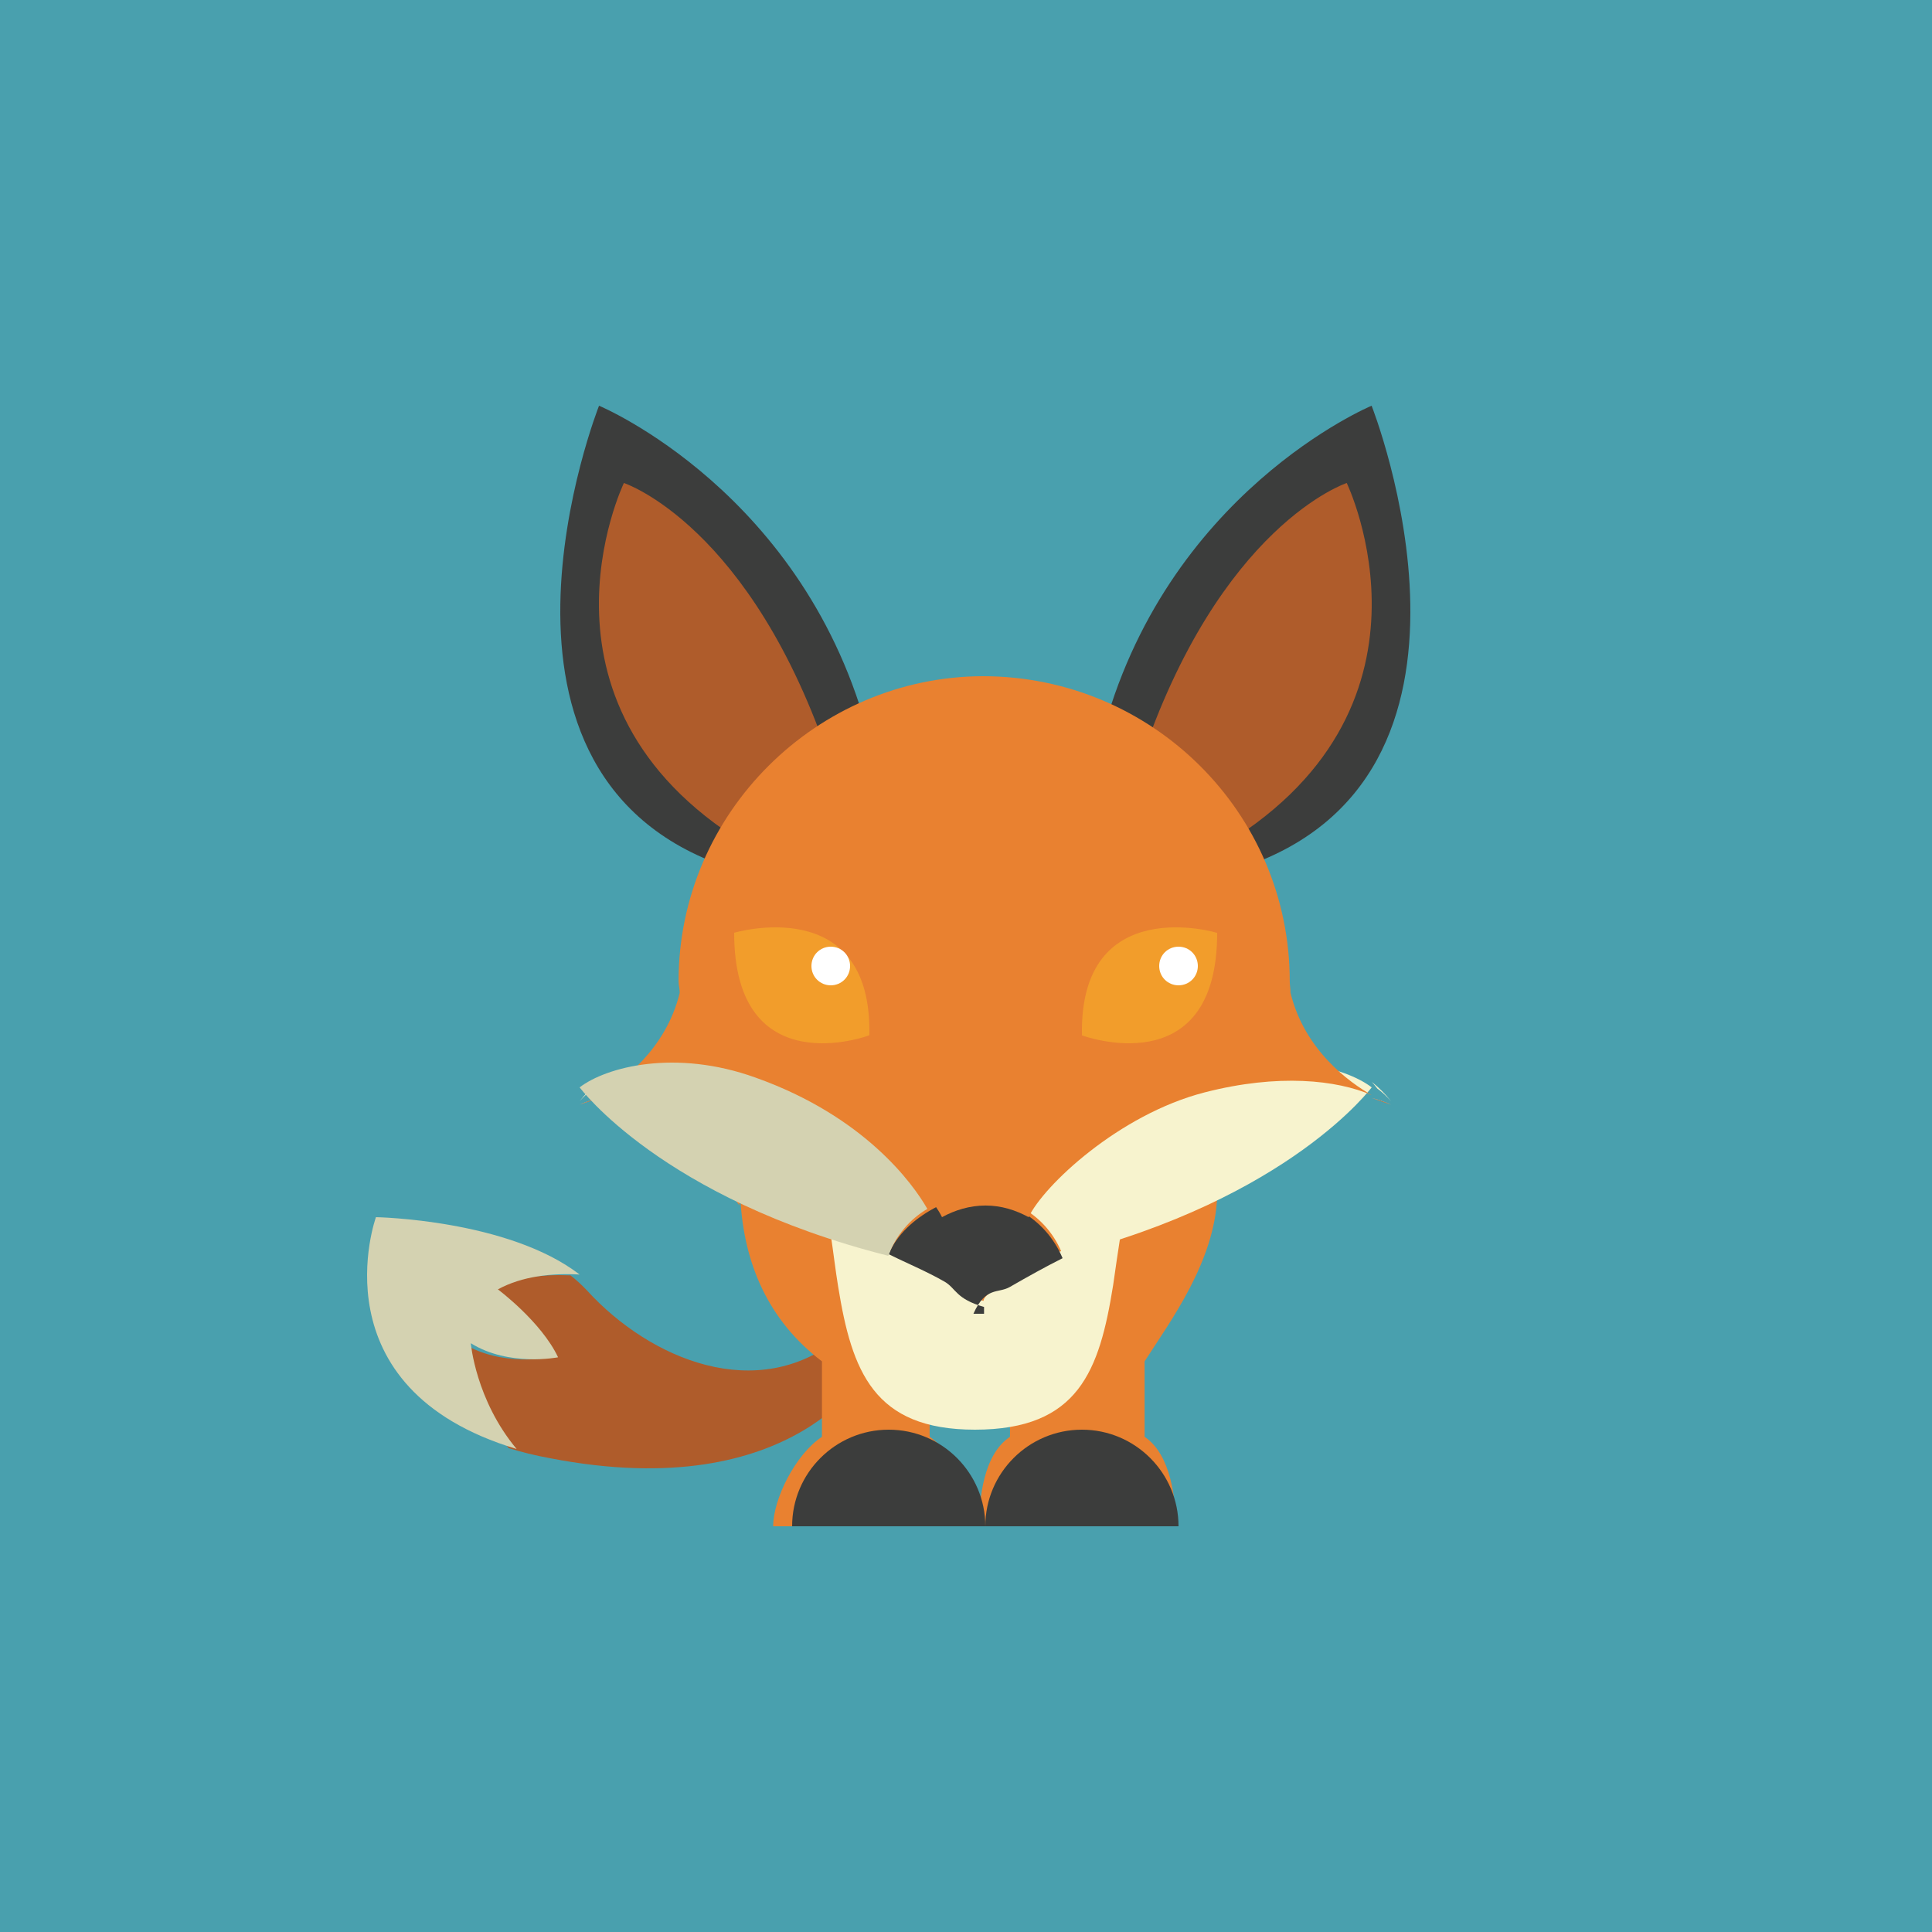 <?xml version="1.0" encoding="UTF-8"?>
<svg width="100px" height="100px" viewBox="0 0 100 100" version="1.1" xmlns="http://www.w3.org/2000/svg" xmlns:xlink="http://www.w3.org/1999/xlink">
    <!-- Generator: Sketch 54.1 (76490) - https://sketchapp.com -->
    <title>fox</title>
    <desc>Created with Sketch.</desc>
    <g id="fox" stroke="none" stroke-width="1" fill="none" fill-rule="evenodd">
        <rect id="Rectangle" fill="#49A0AE" x="0" y="0" width="100" height="100"></rect>
        <g id="icons8-fox" fill-rule="nonzero">
            <path d="M100,50 C100,77.61 77.61,100 50,100 C22.39,100 0,77.61 0,50 C0,22.39 22.39,0 50,0 C77.61,0 100,22.39 100,50" id="Path" fill="#49A0AE"></path>
            <path d="M43.441,69.246 C39.208,72.679 33.66,70.384 30.379,66.791 C30.116,66.511 29.832,66.252 29.528,66.012 C28.131,65.953 26.633,66.092 25.397,66.791 C25.397,66.791 27.625,68.448 28.455,70.264 C28.455,70.264 25.964,70.763 24,69.545 C24,69.545 24.243,72.44 26.329,74.955 C26.977,75.154 27.686,75.334 28.455,75.474 C41.294,77.969 45,70.783 45,70.783 L43.441,69.246 Z" id="Path" fill="#AF5C2B"></path>
            <path d="M28.886,70.253 C28.02,68.414 25.771,66.737 25.771,66.737 C27.03,66.051 28.577,65.889 30,65.97 C26.308,63.121 19.459,63 19.459,63 C19.459,63 16.262,71.848 26.741,75 C24.616,72.455 24.369,69.525 24.369,69.525 C26.349,70.758 28.886,70.253 28.886,70.253" id="Path" fill="#D4D2B1"></path>
            <path d="M72,57 C71.729,56.654 71.396,56.308 71,56 C71.104,56.115 71.208,56.231 71.292,56.346 C71.562,56.538 71.792,56.769 72,57" id="Path" fill="#F7F3CE"></path>
            <path d="M72,57.171 C71.706,57.05 71.382,56.93 71,56.829 C71.618,57.05 72,57.171 72,57.171" id="Path" fill="#F7F3CE"></path>
            <path d="M31,56 C30.604,56.308 30.271,56.654 30,57 C30.208,56.769 30.438,56.538 30.708,56.346 C30.792,56.231 30.875,56.115 31,56" id="Path" fill="#F7F3CE"></path>
            <path d="M30,57.171 C30,57.171 30.382,57.05 31,56.829 C30.618,56.93 30.294,57.05 30,57.171" id="Path" fill="#F7F3CE"></path>
            <path d="M63,61.946 C62.919,62.067 62.758,62.188 62.677,62.309 C62.758,62.188 62.798,62.067 62.879,61.946 C62.879,61.765 62.879,61.584 62.879,61.403 C62.879,54.557 57.305,49 50.439,49 C43.574,49 38,54.557 38,61.403 C38,61.624 38.02,61.846 38.04,62.067 C38.121,62.188 38.202,62.309 38.283,62.409 C38.202,62.289 38.404,62.168 38.323,62.067 C38.505,65.389 39.757,68.349 42.544,70.463 L42.544,74.369 C41.15,75.295 40.019,77.611 40.019,79 L50.197,79 C50.197,77.611 49.511,75.295 48.117,74.369 L48.117,73.584 C49.511,73.705 49.45,73.785 50.197,73.785 C50.964,73.785 52.277,73.705 52.277,73.584 L52.277,74.369 C50.884,75.295 50.682,77.611 50.682,79 L60.859,79 C60.859,77.611 60.617,75.295 59.244,74.369 L59.244,70.463 C60.617,68.329 62.859,65.309 63,61.946 M38.303,62.47 C38.384,62.57 38.464,62.671 38.525,62.772 C38.464,62.671 38.384,62.57 38.303,62.47 M62.515,62.389 C62.455,62.47 62.394,62.57 62.334,62.651 C62.394,62.57 62.455,62.47 62.515,62.389 M62.273,62.711 C62.192,62.812 62.132,62.893 62.051,62.993 C62.132,62.893 62.212,62.792 62.273,62.711" id="Shape" fill="#E98130"></path>
            <path d="M54.806,64.792 C53.977,65.229 53.33,65.708 52.441,66.25 C51.854,66.604 50.904,66.958 50.904,67.354 L50.904,62 L50.904,67.333 C49.509,66.938 49.489,66.583 48.923,66.229 C48.034,65.688 47.043,65.208 46.214,64.771 C46.214,64.771 46.154,64.771 46.154,64.771 C45.042,64.5 43.97,64.208 43,63.917 C43.142,64.854 43.243,65.75 43.384,66.604 C44.092,70.979 45.224,74 50.46,74 C55.837,74 56.908,70.938 57.616,66.521 C57.737,65.688 57.858,64.812 58,63.917 C56.989,64.208 55.938,64.521 54.806,64.792" id="Path" fill="#F7F3CE"></path>
            <path d="M57,38.251 C60.263,25.467 70.994,21 70.994,21 C70.994,21 78.668,40.395 63.997,45 L57,38.251 Z" id="Path" fill="#3C3D3C"></path>
            <path d="M59,39.513 C63.106,27.163 69.707,25 69.707,25 C69.707,25 75.403,36.804 62.884,44 L59,39.513 Z" id="Path" fill="#AF5C2B"></path>
            <path d="M45,38.251 C41.737,25.467 31.006,21 31.006,21 C31.006,21 23.332,40.395 38.003,45 L45,38.251 Z" id="Path" fill="#3C3D3C"></path>
            <path d="M43,39.513 C38.894,27.163 32.293,25 32.293,25 C32.293,25 26.597,36.804 39.116,44 L43,39.513 Z" id="Path" fill="#AF5C2B"></path>
            <path d="M55.022,65 C54.629,63.945 53.903,63.1 53,62.573 C53.746,61.264 56.258,57.782 61.892,55.777 C66.053,54.278 69.626,55.228 71,56.283 C71,56.262 66.799,62.024 55.022,65" id="Path" fill="#F7F3CE"></path>
            <path d="M52.819,62.683 C52.12,62.29 51.252,62.269 50.384,62.269 L50.934,62.269 L50.934,62 C49.473,62 49.028,62.166 48.308,62.559 C47.334,63.097 46.424,63.883 46,64.917 C46.868,65.352 47.969,65.807 48.901,66.345 C49.494,66.697 49.473,67.234 50.934,67.648 L50.934,68 L50.384,68 C51.019,66.572 51.654,66.966 52.268,66.614 C53.2,66.076 54.132,65.559 55,65.124 C54.555,64.069 53.793,63.221 52.819,62.683" id="Path" fill="#3C3D3C"></path>
            <path d="M66.797,51.387 C66.797,51.186 66.757,50.986 66.757,50.785 C66.757,42.08 59.638,35 50.869,35 L50.869,35 L50.869,35 L50.869,35 L50.869,35 C42.302,35.02 35.123,42.08 35.123,50.785 C35.123,50.986 35.183,51.186 35.183,51.387 C34.459,54.355 32.146,56.02 31,56.682 C32.81,55.9 35.847,55.559 39.648,56.542 C44.072,57.685 47.993,61.395 48.758,63 C49.421,62.639 50.186,62.398 51.01,62.398 C51.835,62.398 52.579,62.639 53.242,63 C54.007,61.375 57.908,57.685 62.352,56.542 C66.173,55.559 69.19,55.9 71,56.682 C69.834,56.02 67.521,54.355 66.797,51.387" id="Path" fill="#E98130"></path>
            <path d="M71,56.829 C71.618,57.07 72,57.171 72,57.171 C71.706,57.05 71.353,56.93 71,56.829" id="Path" fill="#AF5C2B"></path>
            <path d="M31,56.829 C30.618,56.93 30.294,57.05 30,57.171 C30,57.171 30.412,57.05 31,56.829" id="Path" fill="#AF5C2B"></path>
            <path d="M45.978,65 C46.371,63.945 47.097,63.1 48,62.573 C47.254,61.264 44.742,57.782 39.108,55.777 C34.947,54.278 31.374,55.228 30,56.283 C30,56.262 34.201,62.024 45.978,65" id="Path" fill="#D4D2B1"></path>
            <path d="M50.996,34.996 L50.996,34.996 C50.996,35.016 51.016,34.996 50.996,34.996 L50.996,34.996 Z" id="Path" fill="#E96331"></path>
            <path d="M49,62.992 L49,62.992 C49,63.013 49,63.013 49,62.992 C49,63.013 49,63.013 49,62.992" id="Path" fill="#0B191C"></path>
            <path d="M51.008,34.996 L51.008,34.996 C50.987,34.996 50.987,35.016 51.008,34.996 L51.008,34.996 Z" id="Path" fill="#A94825"></path>
            <path d="M49,62.975 C49,63.008 49,63.008 49,62.975 C49.595,62.37 50.279,62 51,62 L51,62 C50.279,62 49.595,62.37 49,62.975" id="Path" fill="#A94825"></path>
            <path d="M50.996,62 L50.996,62 C50.996,62 51.016,62 50.996,62 C51.016,62 50.996,62 50.996,62" id="Path" fill="#A94825"></path>
            <path d="M51,79 C51,76.242 48.758,74 46,74 C43.242,74 41,76.242 41,79 L51,79 Z" id="Path" fill="#3C3D3C"></path>
            <path d="M61,79 C61,76.242 58.758,74 56,74 C53.242,74 51,76.242 51,79 L61,79 Z" id="Path" fill="#3C3D3C"></path>
            <path d="M38,48.28 C38,48.28 45.146,46.16 44.998,53.582 C44.998,53.604 38,56.179 38,48.28" id="Path" fill="#F29D2B"></path>
            <path d="M56.002,53.591 C56.002,53.591 63,56.188 63,48.29 C63,48.268 55.854,46.169 56.002,53.591" id="Path" fill="#F29D2B"></path>
            <path d="M44,50 C44,50.557 43.557,51 43,51 C42.443,51 42,50.557 42,50 C42,49.443 42.443,49 43,49 C43.557,49 44,49.443 44,50" id="Path" fill="#FFFFFF"></path>
            <path d="M62,50 C62,50.557 61.557,51 61,51 C60.443,51 60,50.557 60,50 C60,49.443 60.443,49 61,49 C61.557,49 62,49.443 62,50" id="Path" fill="#FFFFFF"></path>
        </g>
    </g>
</svg>
